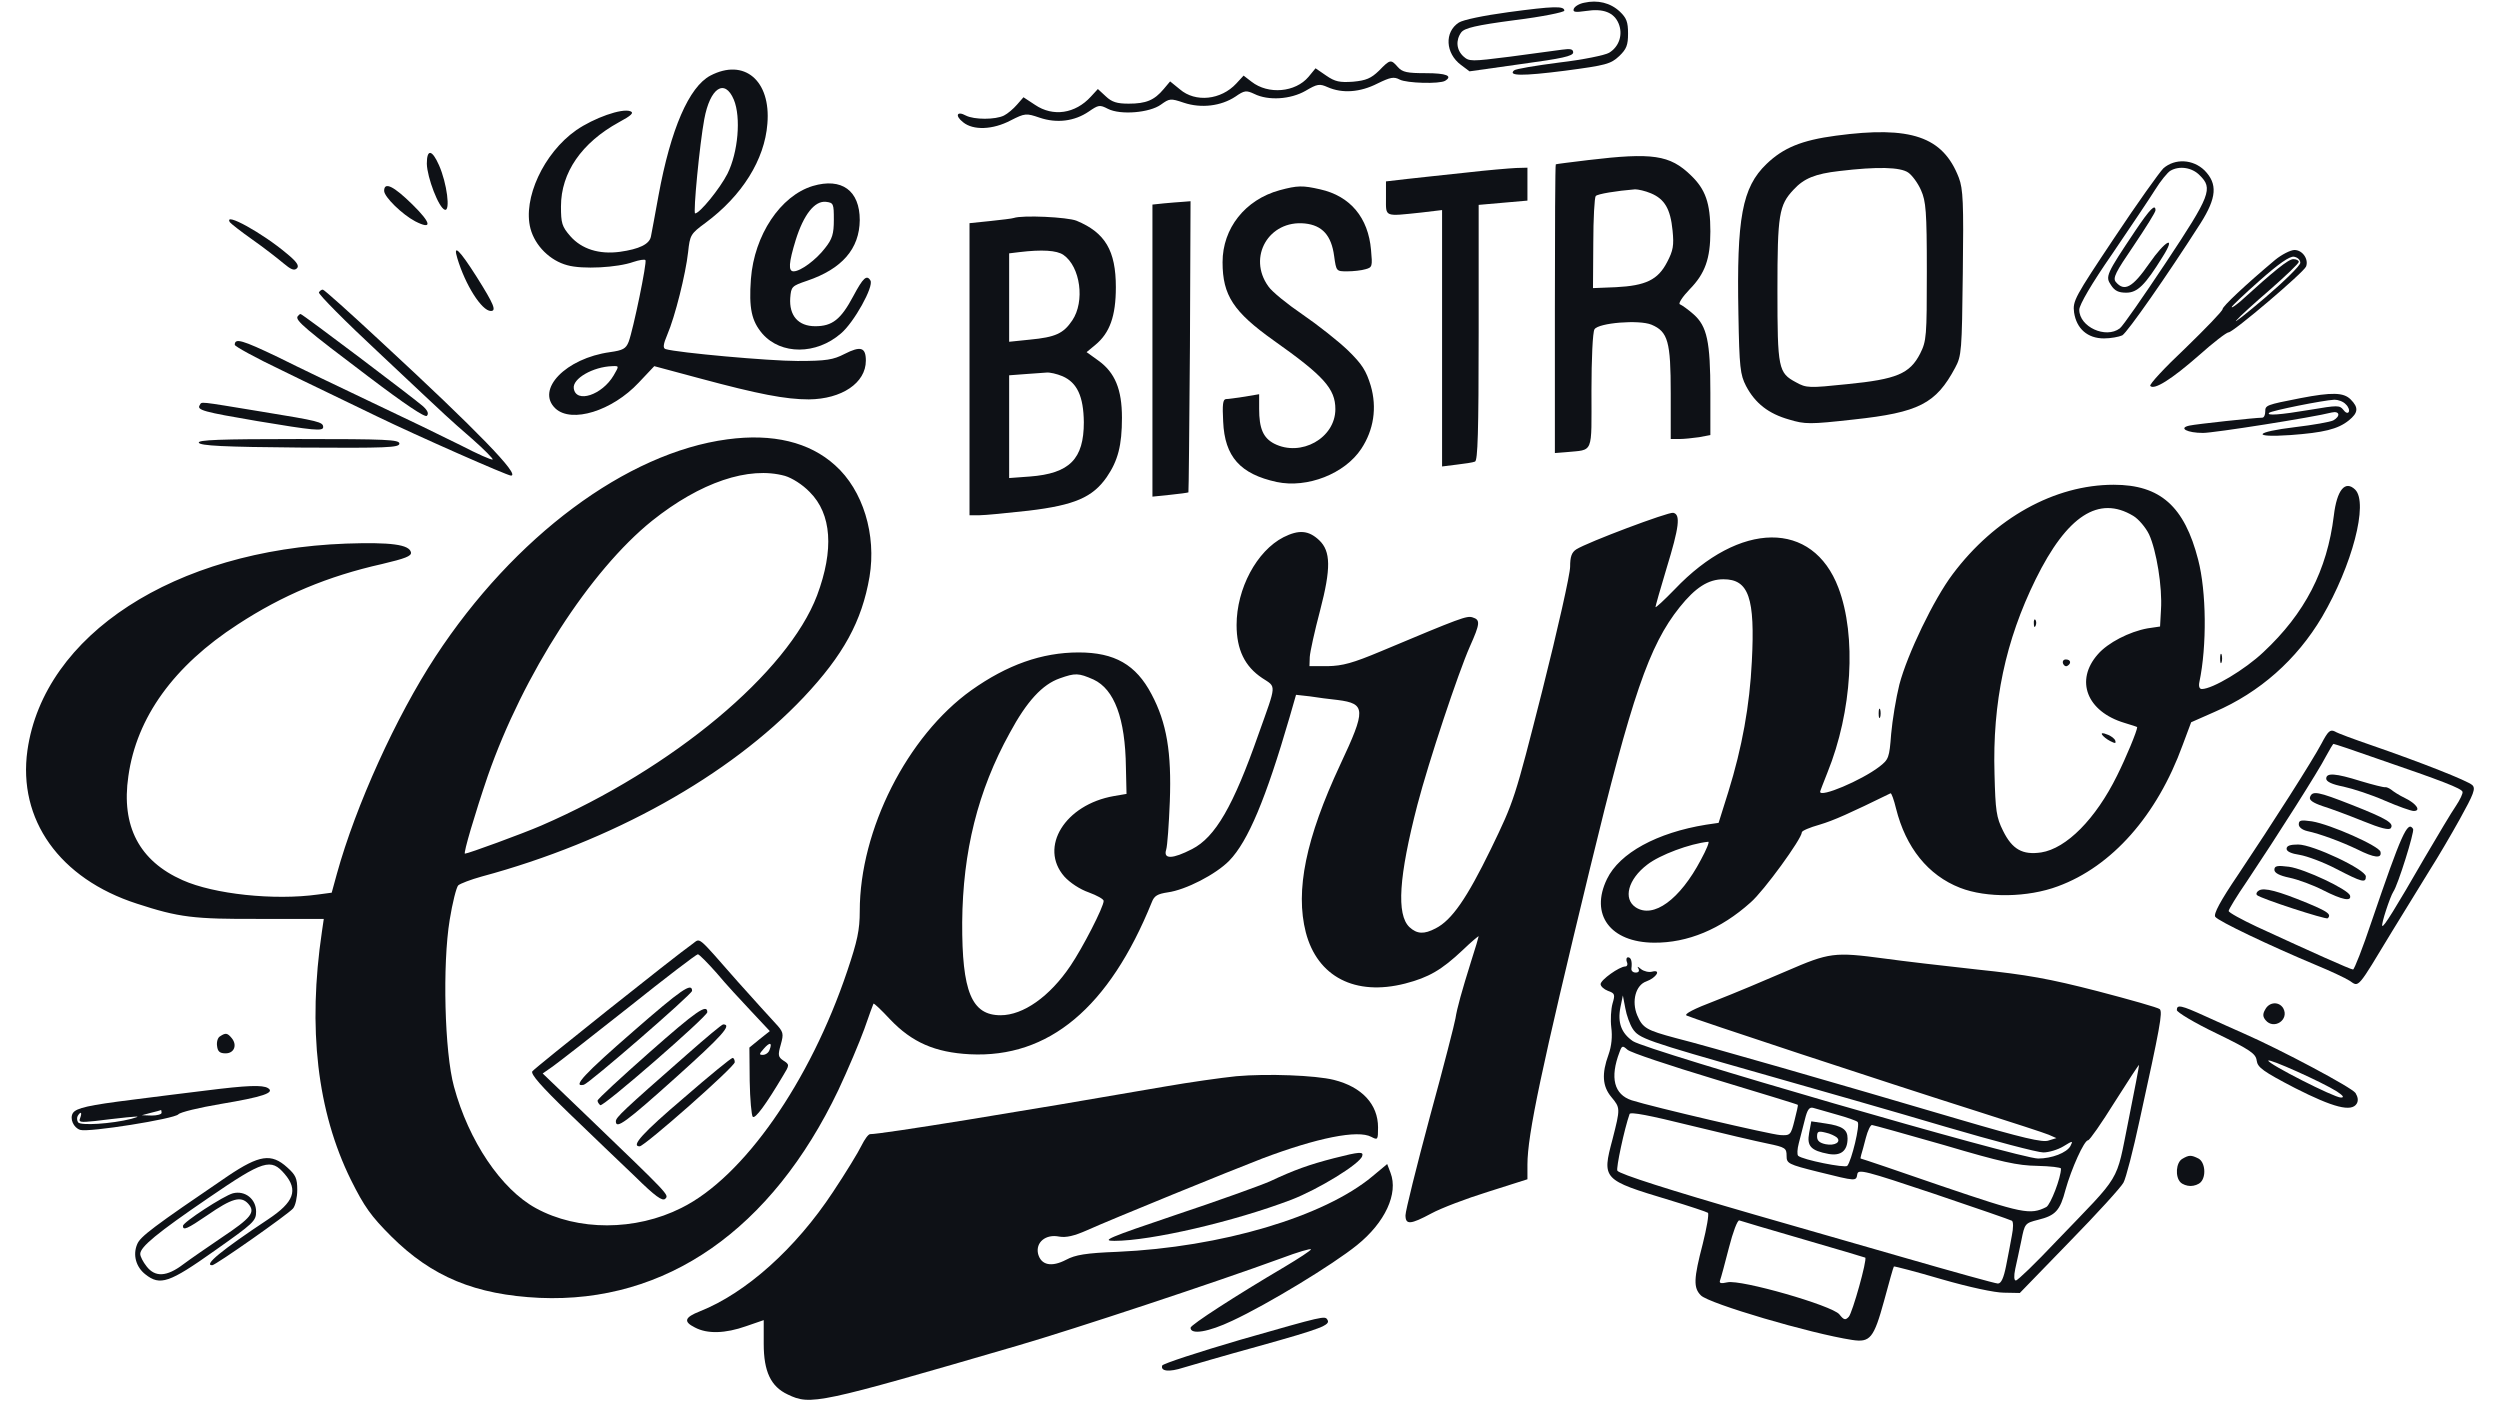 <svg width="1312" height="736" viewBox="0 0 1312 736" fill="none" xmlns="http://www.w3.org/2000/svg">
<path d="M831.36 1.44C828.8 1.92 826.4 3.36 825.92 4.64C825.28 6.4 826.72 6.56 832.32 5.76C841.44 4.32 847.04 6.56 849.44 12.32C851.84 18.08 849.76 24.48 844.48 27.68C842.4 28.96 830.72 31.36 818.4 32.8C806.08 34.4 795.36 36.16 794.56 36.96C791.36 39.84 798.72 40 821.28 37.12C843.04 34.24 845.28 33.6 849.76 29.44C853.6 25.76 854.4 23.68 854.4 17.6C854.4 11.52 853.6 9.44 850.08 6.08C845.12 1.44 838.4 -0.16 831.36 1.44Z" fill="#0E1116"/>
<path d="M791.52 6.4C778.56 8.16 767.84 10.4 765.6 11.84C757.92 16.8 758.56 28 766.72 34.08L771.2 37.44L798.4 33.6C819.68 30.72 825.6 29.44 825.6 27.52C825.6 25.76 824.16 25.44 819.68 26.08C816.32 26.56 804 28.16 792.32 29.76C772 32.32 771.04 32.32 768 29.6C764.32 26.24 763.84 21.12 766.88 16.96C768.64 14.72 774.4 13.28 795.04 10.56C809.28 8.8 820.96 6.4 820.96 5.6C820.96 3.04 815.36 3.2 791.52 6.4Z" fill="#0E1116"/>
<path d="M723.68 37.12C719.52 41.12 716.96 42.24 710.08 42.88C703.04 43.36 700.64 42.88 696 39.68L690.4 35.84L686.72 40.32C679.84 48.48 665.6 49.76 656.8 42.88L652.64 39.68L648.8 43.84C640.8 52.48 627.36 53.92 619.2 46.88L614.08 42.72L610.72 46.72C605.76 52.64 601.44 54.4 592.32 54.4C586.24 54.4 583.52 53.6 580.32 50.56L576.16 46.72L572.48 50.72C564.32 59.68 552.64 61.44 543.2 55.04L537.12 51.04L533.76 54.88C531.84 57.12 528.8 59.68 526.88 60.64C522.4 62.88 511.2 62.88 506.88 60.64C502.24 58.08 500.96 60.64 505.44 64.16C510.72 68.48 520.96 68.16 530.4 63.2C537.92 59.36 538.56 59.36 545.6 61.76C554.56 64.8 563.84 63.68 571.36 58.56C576.48 55.04 577.12 54.88 581.44 57.12C588 60.48 603.36 59.2 609.28 54.88C613.76 51.68 614.24 51.52 621.28 53.92C630.4 56.96 640.8 55.68 648.32 50.72C653.12 47.36 654.08 47.36 658.24 49.28C665.6 52.96 677.28 52.16 685.12 47.68C691.36 44 692.48 43.84 696.8 45.76C704.48 49.12 713.76 48.48 722.88 43.84C729.76 40.48 731.52 40.16 734.56 41.76C738.24 43.68 755.52 44.16 758.4 42.4C762.56 39.84 759.04 38.4 748.32 38.4C738.56 38.4 736 37.92 733.6 35.2C729.92 31.04 729.6 31.04 723.68 37.12Z" fill="#0E1116"/>
<path d="M372.8 39.68C361.6 45.6 352 67.68 345.6 102.56C343.84 112.64 341.92 122.24 341.6 124.16C340.8 128.16 335.52 130.72 325.28 132.16C314.4 133.6 305.28 130.72 299.36 124C294.88 118.88 294.4 117.12 294.4 108.32C294.4 90.56 305.28 74.88 324.8 64.16C331.36 60.64 332.8 59.2 330.88 58.4C326.4 56.64 311.68 61.92 302.4 68.32C285.28 80.32 274.24 104.32 278.4 120C280.8 128.96 288.64 136.8 297.76 139.2C305.6 141.44 324 140.48 332.48 137.44C335.36 136.48 338.24 136 338.72 136.48C339.68 137.44 332.32 172.96 329.92 179.36C328.48 183.04 326.88 183.84 320.16 184.8C296.96 188 280.96 204.48 291.52 214.4C300 222.24 321.28 215.68 335.2 200.8L343.36 192.16L367.2 198.56C398.08 206.88 412.32 209.6 424.48 209.6C441.76 209.44 454.4 200.96 454.4 189.28C454.4 182.24 451.68 181.44 443.2 185.76C437.28 188.8 433.76 189.44 418.56 189.44C403.68 189.44 355.68 185.12 349.28 183.2C347.84 182.72 348 180.8 350.24 175.52C354.24 166.24 359.84 143.84 361.12 132.32C362.08 123.36 362.4 122.72 370.24 116.96C389.44 102.72 401.28 83.84 402.72 64.96C404.64 42.24 390.56 30.4 372.8 39.68ZM385.12 52.32C388.96 61.6 387.36 80 381.76 91.2C377.76 99.04 367.2 112 364.8 112C363.68 112 367.2 75.36 369.6 62.56C372.64 46.08 380.32 40.96 385.12 52.32ZM322.08 196.96C316 207.36 302.24 211.84 301.12 203.84C300.32 198.72 311.2 192.48 321.28 192.16C324.96 192 324.96 192 322.08 196.96Z" fill="#0E1116"/>
<path d="M963.52 71.2C945.44 73.6 935.84 77.6 927.04 86.08C914.24 98.4 911.36 114.4 912.32 164.8C912.8 192.96 913.28 196.64 916.32 202.56C921.12 211.68 928.16 217.12 938.88 220.16C947.36 222.72 949.76 222.72 972.8 220.16C1007.04 216.48 1016 211.84 1026.08 192.96C1029.44 186.72 1029.6 184.16 1030.08 143.36C1030.56 106.24 1030.24 99.2 1028 93.28C1019.68 71.68 1002.88 65.92 963.52 71.2ZM1001.44 90.56C1003.52 92 1006.56 96.16 1008.16 99.84C1010.72 105.6 1011.2 110.72 1011.2 142.4C1011.2 176.64 1011.04 178.88 1007.68 185.6C1002.24 196.16 995.36 199.04 969.44 201.6C949.44 203.68 948 203.68 942.56 200.64C933.28 195.68 932.8 193.6 932.8 152.32C932.8 112.48 933.6 107.68 941.28 99.52C946.72 93.6 952.64 91.2 965.28 89.76C985.28 87.36 997.28 87.68 1001.44 90.56Z" fill="#0E1116"/>
<path d="M224 85.92C224.16 93.12 230.24 109.12 233.44 110.08C236.48 111.04 234.56 96.16 230.4 86.72C226.72 78.4 224 78.08 224 85.92Z" fill="#0E1116"/>
<path d="M833.6 84C824.32 85.12 816.64 86.08 816.48 86.24C816.16 86.4 816 120.48 816 162.08V237.76L822.08 237.28C836.48 235.84 835.2 238.88 835.2 205.12C835.2 188.64 835.84 174.08 836.8 172.8C838.88 169.44 860.16 167.68 866.72 170.4C875.36 174.08 876.8 179.2 876.8 206.4V230.4H881.28C883.68 230.4 888.32 229.92 891.68 229.44L897.6 228.32V206.08C897.6 179.2 895.84 171.2 888.8 164.96C885.92 162.4 882.72 160.16 881.6 159.68C880.64 159.36 882.88 155.84 886.72 151.84C894.88 143.52 897.6 135.68 897.6 121.44C897.6 106.56 895.04 99.36 887.36 92C876.32 81.28 867.2 80 833.6 84ZM866.4 101.44C873.6 104.48 876.64 109.6 877.76 120.96C878.56 128.8 878.08 131.52 874.88 137.6C870.08 146.88 863.68 149.92 848 150.72L836 151.2L836.16 127.68C836.16 114.72 836.8 103.52 837.44 102.88C838.4 101.76 848.32 100.16 858.08 99.36C859.68 99.36 863.36 100.16 866.4 101.44Z" fill="#0E1116"/>
<path d="M1135.36 88.32C1133.28 90.4 1121.6 106.72 1109.6 124.8C1088.8 156 1087.68 157.92 1088.48 164C1089.76 172.48 1095.52 177.6 1104.16 177.6C1107.68 177.6 1112 176.8 1113.76 176C1116.48 174.4 1137.28 144.64 1154.88 117.12C1163.36 103.68 1163.84 96.48 1156.96 89.44C1150.88 83.52 1141.44 83.04 1135.36 88.32ZM1154.4 92C1161.44 98.88 1160.16 102.4 1136.8 137.6C1124.8 155.68 1113.92 171.36 1112.48 172.32C1105.12 177.92 1091.2 171.52 1091.2 162.56C1091.2 160 1097.6 148.96 1108.48 133.28C1117.92 119.36 1128.16 104.16 1131.04 99.52C1133.92 94.88 1137.6 90.4 1139.04 89.6C1143.68 86.88 1150.4 87.84 1154.4 92Z" fill="#0E1116"/>
<path d="M1120.48 121.28C1105.28 144 1104.8 145.12 1107.84 149.6C1109.76 152.64 1111.84 153.6 1115.84 153.6C1121.76 153.6 1125.76 149.6 1134.88 134.88C1142.4 123.04 1136.48 125.92 1127.84 138.4C1119.2 150.88 1114.88 153.28 1110.4 148C1108.64 145.92 1110.24 142.88 1119.84 128.8C1126.08 119.52 1131.2 111.36 1131.2 110.4C1131.2 106.72 1128.32 109.6 1120.48 121.28Z" fill="#0E1116"/>
<path d="M769.6 90.56C758.56 91.68 744.64 93.28 738.4 93.92L727.36 95.2V104C727.36 114.08 726.24 113.6 746.08 111.52L756.8 110.24V177.6V244.8L764.48 243.84C768.64 243.36 772.96 242.72 774.08 242.24C775.52 241.76 776 226.88 776 174.56V107.52L788.8 106.4L801.6 105.28V96.64V88L795.68 88.16C792.32 88.32 780.64 89.28 769.6 90.56Z" fill="#0E1116"/>
<path d="M426.56 97.6C409.6 102.72 395.84 123.36 394.08 146.4C392.96 161.76 394.4 168.48 400.16 175.2C409.92 186.24 428.32 186.24 441.28 175.04C448.16 169.28 458.72 150.24 456.8 147.2C454.88 144 452.96 145.76 447.84 155.36C441.28 167.68 436.8 171.2 427.84 171.2C418.88 171.2 414.08 165.6 414.72 156.32C415.2 150.4 415.52 150.08 423.52 147.36C441.92 141.12 451.04 130.56 451.2 115.52C451.2 100 441.76 93.12 426.56 97.6ZM437.6 115.36C437.6 122.72 436.8 125.44 432.96 130.24C428.32 136.32 420.16 142.4 416.48 142.4C413.6 142.4 413.92 137.92 417.6 125.92C421.76 112.64 427.52 105.28 433.44 105.92C437.44 106.4 437.6 106.88 437.6 115.36Z" fill="#0E1116"/>
<path d="M201.6 100.16C201.6 103.36 211.2 112.64 217.92 116.16C227.04 120.8 226.4 117.12 216.48 107.36C206.56 97.6 201.6 95.2 201.6 100.16Z" fill="#0E1116"/>
<path d="M671.52 99.84C653.44 104.8 641.6 119.84 641.6 137.6C641.6 155.04 647.36 163.68 668.48 178.72C694.72 197.28 700.8 204 700.8 214.72C700.8 229.92 682.72 240 668.64 232.8C662.88 229.76 660.8 224.8 660.8 214.56V206.88L653.28 208.16C648.96 208.8 644.64 209.44 643.36 209.44C641.76 209.6 641.44 212.32 641.92 221.28C642.72 239.68 650.88 248.8 670.08 252.96C686.08 256.32 705.76 248.64 714.4 235.52C720.96 225.6 722.72 213.92 719.36 202.4C716.96 194.56 714.88 191.2 707.52 184C702.56 179.2 691.84 170.72 683.68 165.12C675.68 159.68 667.36 152.96 665.6 150.24C654.56 134.88 665.92 115.36 684.8 117.28C693.92 118.24 698.72 123.52 700.16 134.4C701.28 142.4 701.28 142.4 707.04 142.4C710.24 142.4 714.56 141.92 716.64 141.28C720.16 140.32 720.32 139.84 719.52 131.2C718.08 114.24 708.64 102.88 692.8 99.36C683.68 97.28 680.96 97.28 671.52 99.84Z" fill="#0E1116"/>
<path d="M610.88 106.72L604.8 107.36V184V260.64L614.08 259.68C619.04 259.2 623.36 258.56 623.68 258.4C623.84 258.24 624.16 223.84 624.48 181.92L624.8 105.6L620.8 105.92C618.56 106.08 614.08 106.4 610.88 106.72Z" fill="#0E1116"/>
<path d="M532 114.4C531.2 114.72 525.6 115.36 519.68 116L508.8 117.12V193.76V270.4H514.08C516.8 270.4 528.48 269.28 539.84 268C564 265.12 573.44 260.96 580.8 250.4C586.72 241.76 588.8 233.76 588.8 219.2C588.8 204.32 585.12 195.52 576.48 189.28L570.24 184.8L574.88 180.96C582.4 174.72 585.6 165.92 585.6 150.72C585.6 131.52 580 122.08 564.96 115.84C560.16 113.92 536.64 112.8 532 114.4ZM558.08 133.76C567.04 140 569.44 158.24 562.72 168.16C558.08 175.04 553.92 176.96 540.48 178.24L529.6 179.36V156.16V132.96L534.88 132.32C546.88 130.88 554.56 131.36 558.08 133.76ZM557.6 197.44C565.28 200.8 568.64 208 568.8 221.6C568.8 240.96 561.28 248.48 540.48 250.08L529.6 250.88V223.84V196.96L538.08 196.32C542.56 196 547.68 195.68 549.28 195.52C550.88 195.36 554.56 196.16 557.6 197.44Z" fill="#0E1116"/>
<path d="M120.64 116.64C121.28 117.44 126.56 121.6 132.48 125.76C138.4 129.92 145.6 135.52 148.64 138.08C152.64 141.44 154.4 142.24 155.84 140.8C157.12 139.52 155.84 137.44 150.56 133.12C137.92 122.4 117.12 110.88 120.64 116.64Z" fill="#0E1116"/>
<path d="M240 135.52C244.16 149.44 252.8 163.2 257.6 163.2C260.64 163.2 259.2 159.68 250.24 145.44C241.12 131.04 237.6 127.68 240 135.52Z" fill="#0E1116"/>
<path d="M1194.08 136.32C1178.08 149.76 1166.4 160.8 1166.4 162.24C1166.4 163.2 1157.6 172.32 1146.88 182.72C1136 192.96 1127.68 201.92 1128.48 202.56C1130.56 204.8 1139.68 199.04 1153.92 186.56C1161.44 179.84 1168.48 174.4 1169.6 174.4C1172 174.4 1209.12 142.88 1210.24 139.84C1211.68 136 1208.32 131.2 1204.16 131.2C1202.08 131.2 1197.44 133.6 1194.08 136.32ZM1207.2 137.92C1207.2 139.36 1198.88 147.52 1188.8 156.16C1178.72 164.8 1171.84 170.08 1173.6 168.16C1175.36 166.08 1183.52 158.72 1191.68 151.68C1199.68 144.64 1206.4 138.24 1206.4 137.44C1206.4 136.64 1205.12 136 1203.52 136C1200.96 136 1193.44 142.08 1175.68 158.24C1173.12 160.32 1171.2 161.76 1171.2 161.12C1171.2 160.64 1177.76 154.4 1185.92 147.2C1195.84 138.4 1201.6 134.4 1203.84 134.72C1205.76 135.04 1207.2 136.32 1207.2 137.92Z" fill="#0E1116"/>
<path d="M167.36 153.44C166.88 154.24 181.28 168.8 199.52 185.76C239.36 223.2 233.6 217.92 247.68 230.24C254.08 235.84 258.88 240.8 258.56 241.12C258.08 241.6 250.56 238.24 241.6 233.6C232.64 229.12 211.84 219.04 195.52 211.36C179.04 203.52 156.64 192.8 145.76 187.36C127.04 178.4 123.2 177.28 123.2 180.96C123.2 181.76 134.24 187.84 147.68 194.24C160.96 200.8 183.52 211.52 197.6 218.4C219.04 228.8 266.24 249.6 268.16 249.6C273.28 249.6 250.72 226.24 200 179.36C183.84 164.32 170.08 152 169.44 152C168.64 152 167.84 152.64 167.36 153.44Z" fill="#0E1116"/>
<path d="M156.16 166.08C154.88 168.16 160.64 172.96 193.28 197.6C212.48 212.16 223.04 219.2 224 218.24C225.12 217.12 224.48 215.52 222.08 213.28C216.96 208.8 158.72 164.8 157.76 164.8C157.28 164.8 156.64 165.44 156.16 166.08Z" fill="#0E1116"/>
<path d="M1207.2 208.96C1189.28 212.48 1188.8 212.64 1188.8 216C1188.8 217.76 1188.16 219.2 1187.2 219.2C1183.68 219.2 1152.48 222.56 1148.96 223.36C1143.04 224.64 1147.84 227.2 1156.16 227.2C1161.92 227.2 1213.76 219.04 1223.68 216.48C1227.84 215.52 1228.48 218.4 1224.48 220.64C1222.88 221.44 1213.92 223.04 1204.48 224.16C1183.04 226.72 1181.28 229.76 1202.08 228.32C1219.36 227.04 1226.88 225.28 1232.64 220.64C1237.6 216.64 1237.92 213.92 1233.6 209.6C1229.92 205.92 1223.84 205.76 1207.2 208.96ZM1231.04 212.16C1232.48 213.44 1233.12 215.36 1232.64 216.16C1232.16 217.12 1230.88 216.64 1229.76 215.04C1227.84 212.64 1226.72 212.64 1212.48 215.04C1196.32 217.76 1189.12 218.24 1190.88 216.64C1192 215.52 1219.04 210.08 1225.12 209.76C1227.04 209.76 1229.76 210.72 1231.04 212.16Z" fill="#0E1116"/>
<path d="M104.8 212.64C103.2 215.2 106.72 216.16 134.88 220.96C164.64 225.92 169.6 226.4 169.6 224.16C169.6 221.44 167.36 220.96 137.12 216C103.04 210.4 106.08 210.72 104.8 212.64Z" fill="#0E1116"/>
<path d="M381.76 230.56C328.8 237.6 269.76 281.6 228.48 344.64C207.84 376.16 186.72 422.72 176.8 458.56L174.08 468.48L166.88 469.44C143.84 472.64 112.32 469.28 95.84 461.92C73.12 451.84 63.52 433.6 67.36 407.36C71.68 376.48 91.2 349.44 124.8 327.68C148.32 312.32 172 302.4 200.48 296C212.64 293.12 216 291.84 215.68 289.92C214.88 285.76 205.12 284.48 181.6 285.28C91.52 288.64 23.04 333.12 14.4 393.76C9.28 430.08 31.2 461.12 71.84 474.24C93.92 481.44 101.44 482.4 136.64 482.24H169.92L168.96 488.8C161.44 539.52 166.4 583.2 184.16 619.2C191.2 633.28 194.56 638.08 205.44 648.96C226.72 670.08 249.44 679.52 283.2 681.12C349.44 684 404.96 645.44 440 572C444.96 561.44 451.04 547.04 453.6 540C456 532.96 458.24 527.04 458.4 526.72C458.72 526.4 462.56 530.08 467.04 534.88C478.56 547.04 490.72 552.32 508.96 553.28C550.4 555.36 582.08 528.8 604.48 473.44C605.76 470.08 607.52 469.12 612.8 468.32C622.24 467.04 638.08 458.88 645.12 451.68C655.04 441.44 664.32 419.2 676.8 376.32L680.16 364.64L687.36 365.44C691.2 366.08 697.76 366.88 702.08 367.36C716.8 369.28 716.96 372.32 703.36 401.28C685.28 440 679.68 467.36 685.28 489.28C691.36 512.64 711.2 522.88 737.44 516.16C749.76 512.96 756.48 509.12 767.68 498.56C772.16 494.24 776 491.04 776 491.36C776 491.68 774.24 497.76 772 504.64C767.2 520 764.64 529.12 763.84 534.4C763.52 536.64 757.6 559.84 750.4 586.08C743.36 612.32 737.6 635.52 737.6 637.76C737.6 642.88 740.16 642.72 751.2 636.8C756.16 634.08 769.6 628.96 780.96 625.44L801.6 618.88V611.2C801.6 595.52 808.96 560.8 834.4 455.84C856.32 365.44 865.44 338.72 881.44 318.72C889.76 308.32 896.48 304 904.48 304C917.76 304 921.12 313.76 919.36 347.2C918.24 370.24 914.24 392.32 907.04 415.52L901.92 431.84L895.36 432.8C869.6 436.96 849.92 447.68 843.36 461.28C834.24 480 845.12 494.56 868 494.72C885.6 494.88 903.04 487.68 918.72 473.6C925.6 467.68 945.6 440.16 945.6 436.8C945.6 436 949.76 434.24 954.88 432.8C962.4 430.56 970.56 426.88 992.16 416.32C992.64 416.16 993.92 419.68 995.04 424.32C1000.16 444.8 1011.84 459.36 1028.64 465.92C1042.56 471.36 1064.16 471.04 1080 465.12C1108.32 454.72 1132 428 1145.44 391.04L1149.92 379.04L1162.24 373.6C1185.92 363.36 1205.28 346.24 1218.56 323.84C1234.4 296.8 1243.04 264 1236 256.96C1230.72 251.84 1226.4 257.12 1224.8 270.56C1221.28 299.36 1209.6 321.92 1187.84 342.24C1178.24 351.36 1161.12 361.6 1155.52 361.6C1154.24 361.6 1153.76 360.16 1154.24 357.92C1158.24 338.88 1157.92 310.4 1153.6 293.76C1146.4 265.76 1133.76 254.4 1109.28 254.4C1078.24 254.4 1046.88 271.84 1024.8 301.28C1014.88 314.4 1000.96 343.36 996.8 359.2C995.04 366.24 993.12 377.92 992.48 385.12C991.52 397.76 991.2 398.56 986.24 402.4C976.8 409.6 955.2 418.72 955.2 415.52C955.2 415.2 956.96 410.72 959.04 405.44C972 373.44 974.4 333.76 964.8 308.48C951.36 272.96 913.12 273.28 878.88 309.28C873.28 315.04 868.8 319.2 868.8 318.56C868.8 318.08 871.36 308.96 874.56 298.4C881.28 276.48 882.08 269.92 878.08 269.12C875.52 268.64 833.28 284.48 827.2 288.32C824.8 289.92 824 292.16 824 297.44C824 301.28 817.44 330.56 809.44 362.24C794.88 419.52 794.72 420.16 782.4 445.6C769.76 471.52 761.92 482.88 753.44 487.2C747.36 490.4 743.68 490.24 739.68 486.56C732.8 480 734.08 460.16 743.84 422.4C749.76 399.68 765.28 353.12 771.36 339.36C776.8 327.2 776.96 325.28 772.8 324C769.76 323.04 766.72 324.16 724.8 341.76C709.92 348 704.64 349.44 696.8 349.6H687.2L687.36 344.8C687.52 342.08 689.92 331.2 692.8 320.32C698.56 298.24 698.4 289.28 692.32 283.52C686.72 278.24 681.6 277.92 673.6 281.92C659.52 289.12 648.96 308.96 648.96 328C648.96 340.96 653.28 349.76 662.4 355.84C669.92 360.8 670.08 358.4 660.48 385.28C647.2 423.2 637.76 439.36 625.6 445.6C615.36 450.88 610.4 451.04 612 445.92C612.64 444 613.44 432.64 613.92 420.64C614.88 394.88 612.32 379.36 604.32 364.32C596.16 348.8 584.96 342.4 566.08 342.4C546.72 342.4 528.48 348.96 509.76 362.24C476.16 386.24 451.2 435.52 451.2 478.08C451.2 488.16 449.92 493.92 444.64 509.6C425.12 567.68 390.24 617.76 357.6 633.92C333.44 646.08 303.2 646.08 281.28 634.08C263.04 624.16 245.92 598.72 238.24 570.24C233.28 552.16 232.16 506.08 236 482.72C237.44 473.76 239.52 465.6 240.48 464.64C241.6 463.68 247.04 461.6 252.8 460C321.12 441.6 382.72 407.2 421.76 365.92C442.56 343.84 452.32 326.08 456.32 302.72C460 280.64 452.96 257.28 438.24 244.16C424.8 232 405.6 227.36 381.76 230.56ZM412 249.76C415.68 250.88 421.12 254.24 424.96 258.24C436.48 269.76 437.76 288.48 428.8 312.48C413.44 352.96 353.12 403.36 284 433.28C274.4 437.44 245.6 448 244 448C243.04 448 249.28 426.88 256 407.2C274.56 353.92 309.76 299.36 342.24 273.28C367.52 253.12 392.96 244.48 412 249.76ZM1119.52 270.72C1122.24 272.32 1126.08 276.8 1127.84 280.48C1131.68 288.8 1134.88 308.16 1134.08 320L1133.6 328.8L1127.04 329.76C1117.44 331.52 1106.24 337.28 1100.96 343.36C1088.8 357.12 1095.2 373.44 1114.88 379.36C1118.56 380.48 1121.6 381.44 1121.6 381.6C1121.6 383.52 1115.68 397.76 1111.04 407.04C1099.84 429.76 1084.48 445.28 1071.2 447.36C1061.44 448.8 1056 445.76 1051.2 436C1047.68 428.96 1047.2 425.44 1046.72 406.24C1045.6 368.64 1052.48 336.16 1068.32 304C1084.8 270.56 1101.44 259.84 1119.52 270.72ZM573.92 356.64C584.8 361.76 590.56 376.96 590.88 402.72L591.2 416.64L584.64 417.76C558.88 422.24 545.12 444.64 558.56 460C561.44 463.2 566.72 466.72 571.36 468.32C575.68 469.92 579.2 471.84 579.2 472.8C579.2 476 568.16 497.44 561.76 506.88C550.88 523.04 536.96 532.8 525.12 532.8C509.92 532.8 504.8 520.48 504.96 484C505.28 446.88 513.12 415.04 529.92 384.64C538.88 368 547.04 359.2 556.16 356C564.32 353.12 565.92 353.12 573.92 356.64ZM892.64 451.2C881.6 472.16 867.68 482.24 858.4 476.16C851.68 471.68 854.4 461.44 864.48 453.76C871.04 448.64 886.88 442.72 896.48 441.76C897.28 441.6 895.52 445.92 892.64 451.2Z" fill="#0E1116"/>
<path d="M1067.36 327.36C1067.36 329.12 1067.84 329.6 1068.32 328.32C1068.8 327.2 1068.64 325.76 1068.16 325.28C1067.68 324.64 1067.2 325.6 1067.36 327.36Z" fill="#0E1116"/>
<path d="M1082.72 348.32C1083.2 349.44 1084.16 349.92 1084.96 349.44C1087.2 348.16 1086.72 346.08 1084.16 346.08C1082.88 346.08 1082.24 347.04 1082.72 348.32Z" fill="#0E1116"/>
<path d="M1103.2 385.6C1103.68 386.4 1105.6 388 1107.52 388.96C1110.08 390.24 1110.56 390.24 1110.08 388.64C1109.76 387.68 1107.84 386.08 1105.76 385.44C1103.52 384.48 1102.56 384.64 1103.2 385.6Z" fill="#0E1116"/>
<path d="M104.32 232.32C104.96 233.92 117.28 234.56 157.28 234.88C203.2 235.2 209.6 234.88 209.6 232.8C209.6 230.72 202.88 230.4 156.64 230.4C115.04 230.4 103.84 230.88 104.32 232.32Z" fill="#0E1116"/>
<path d="M1165.12 345.6C1165.12 347.84 1165.44 348.64 1165.92 347.52C1166.24 346.56 1166.24 344.64 1165.92 343.52C1165.44 342.56 1165.12 343.36 1165.12 345.6Z" fill="#0E1116"/>
<path d="M985.92 374.4C985.92 376.64 986.24 377.44 986.72 376.32C987.04 375.36 987.04 373.44 986.72 372.32C986.24 371.36 985.92 372.16 985.92 374.4Z" fill="#0E1116"/>
<path d="M1218.4 390.08C1213.6 399.2 1192.64 432 1174.56 459.04C1165.12 472.96 1161.6 479.68 1162.56 481.12C1164 483.36 1191.2 496.32 1215.68 506.56C1223.04 509.6 1230.88 513.28 1233.12 514.72C1238.08 518.08 1236.8 519.52 1255.36 488.8C1262.88 476.48 1272 461.76 1275.52 456C1279.2 450.24 1286.08 438.56 1290.88 429.92C1298.24 416.64 1299.36 413.76 1297.44 412C1295.04 409.76 1270.72 400.16 1244.8 391.2C1235.52 388 1226.72 384.8 1225.28 383.84C1222.88 382.72 1221.76 383.68 1218.4 390.08ZM1248.32 398.4C1281.44 409.76 1291.84 413.76 1292.32 415.52C1292.64 416.32 1291.04 419.68 1288.8 423.04C1286.56 426.24 1279.36 438.4 1272.48 450.08C1256.8 477.28 1250.88 486.72 1250.24 485.92C1249.44 485.28 1254.4 470.4 1256 468C1258.4 464.64 1267.2 436.48 1266.4 435.04C1263.52 430.4 1260.32 437.6 1244.64 483.52C1240 497.44 1235.52 508.8 1234.88 508.8C1233.6 508.8 1213.28 499.68 1184.48 486.4C1176.32 482.56 1169.6 478.88 1169.6 478.08C1169.6 477.28 1173.76 470.4 1179.04 462.72C1194.88 439.04 1217.12 404 1220.64 396.96C1222.56 393.44 1224.32 390.4 1224.64 390.4C1225.12 390.4 1235.68 393.92 1248.32 398.4Z" fill="#0E1116"/>
<path d="M1220.8 408.64C1220.8 410.24 1224 411.68 1229.76 412.8C1234.88 413.92 1244.64 417.12 1251.52 420.16C1258.56 423.2 1265.28 425.6 1266.72 425.6C1270.72 425.6 1268.16 421.76 1262.24 418.88C1259.2 417.44 1256 415.36 1254.88 414.4C1253.76 413.6 1252.32 412.96 1251.68 413.12C1251.04 413.28 1245.28 411.84 1238.88 409.92C1225.6 405.76 1220.8 405.44 1220.8 408.64Z" fill="#0E1116"/>
<path d="M1212.32 418.24C1211.68 419.84 1213.76 421.28 1218.88 423.04C1223.04 424.32 1232.48 427.84 1240 430.88C1249.44 434.72 1253.92 435.84 1254.72 434.56C1256.48 432 1252.48 429.6 1234.24 422.4C1216.32 415.36 1213.6 414.88 1212.32 418.24Z" fill="#0E1116"/>
<path d="M1206.4 432.64C1206.4 434.08 1208.16 435.52 1210.88 436.16C1217.6 437.6 1228.8 441.76 1237.12 445.76C1246.08 450.24 1250.08 450.72 1249.28 447.04C1248.64 444 1223.04 432.64 1213.28 431.04C1207.52 430.24 1206.4 430.4 1206.4 432.64Z" fill="#0E1116"/>
<path d="M1200 445.44C1200 446.88 1202.56 448 1206.88 448.64C1210.72 449.28 1219.36 452.48 1226.08 456C1239.68 463.04 1241.6 463.52 1241.6 460C1241.6 456.32 1213.76 443.2 1206.08 443.2C1201.92 443.2 1200 443.84 1200 445.44Z" fill="#0E1116"/>
<path d="M1193.6 456.48C1193.6 458.08 1196.16 459.52 1201.6 460.64C1206.08 461.6 1213.92 464.48 1219.2 467.2C1229.28 472.32 1234.24 473.28 1233.28 469.92C1232.16 466.72 1209.44 456 1201.28 454.88C1195.04 454.08 1193.6 454.4 1193.6 456.48Z" fill="#0E1116"/>
<path d="M1185.44 467.36C1184.32 468 1183.84 469.12 1184.48 469.76C1186.24 471.52 1220.64 482.72 1221.6 481.92C1223.68 479.84 1221.6 478.4 1210.88 473.92C1195.68 467.68 1188.16 465.6 1185.44 467.36Z" fill="#0E1116"/>
<path d="M363.2 495.52C354.72 501.44 280.8 560.32 279.36 562.24C278.4 563.68 284 570.08 298.56 584.16C309.92 595.04 325.44 610.08 333.28 617.44C343.84 627.84 347.68 630.56 349.12 629.12C351.2 627.04 351.36 627.36 308.48 586.08L284.8 563.36L290.08 559.68C292.8 557.76 310.88 543.68 330.08 528.48C349.12 513.28 365.44 500.8 366.24 500.8C366.88 500.8 371.36 505.28 376.16 510.72C380.8 516.32 389.12 525.28 394.4 530.88L404 541.12L398.56 545.44L393.28 549.76L393.44 567.36C393.6 576.96 394.4 585.44 395.04 586.08C396.32 587.36 401.92 579.68 410.88 564.64C414.4 558.88 414.4 558.72 411.2 556.64C408.32 554.72 408.16 553.76 409.76 548.16C411.36 542.4 411.2 541.6 406.88 536.96C404.32 534.24 395.52 524.48 387.2 515.2C364.96 489.92 367.84 492.32 363.2 495.52ZM403.84 551.04C403.36 552.48 401.76 553.6 400.32 553.6C398.24 553.6 398.4 553.12 400.8 550.4C404 546.72 405.44 547.04 403.84 551.04Z" fill="#0E1116"/>
<path d="M937.6 509.6C926.56 514.4 909.76 521.44 900.32 525.12C888.96 529.44 883.68 532.16 885.12 532.96C887.84 534.4 990.08 568.16 1037.6 583.2C1056.16 589.12 1072.96 594.56 1075.2 595.52L1079.2 597.28L1075.04 598.56C1072 599.68 1061.6 597.28 1027.84 587.36C963.84 568.48 895.52 548.8 879.52 544.8C864 540.64 862.08 539.52 859.2 532.8C856.16 525.44 858.4 516.96 864 515.04C869.28 513.12 872 508.64 867.04 509.92C865.44 510.4 862.72 509.76 861.28 508.64C859.36 507.04 859.04 507.04 859.84 508.32C860.48 509.6 860 510.4 858.4 510.4C856.96 510.4 856 509.44 856.16 508.32C856.64 504.64 856 502.4 854.4 502.4C853.6 502.4 853.28 503.52 853.76 504.8C854.4 506.08 853.92 507.2 852.96 507.2C849.92 507.2 840 514.24 840 516.48C840 517.6 841.76 519.2 843.84 520C847.52 521.28 847.68 521.92 846.24 526.72C845.44 529.6 845.12 535.2 845.6 539.2C846.24 543.84 845.76 548.96 844.16 553.44C840.48 563.52 840.96 570.08 845.6 575.68C850.4 581.44 850.4 581.6 846.24 597.92C840.64 618.88 840.96 619.2 876 629.76C886.56 632.96 895.68 636 896.32 636.48C896.96 637.12 895.68 644.48 893.6 652.8C888.8 671.2 888.64 675.84 892.64 679.84C896.96 684.16 950.08 699.84 972 703.2C981.44 704.64 983.36 702.4 988.8 682.56C991.36 673.12 993.6 664.96 993.92 664.64C994.24 664.48 1005.44 667.36 1019.04 671.36C1033.44 675.52 1046.88 678.4 1051.68 678.4L1060 678.56L1086.08 651.68C1100.48 636.96 1113.28 622.88 1114.4 620.64C1115.68 618.4 1119.52 603.52 1122.88 587.84C1133.6 539.04 1135.04 531.2 1133.44 529.6C1132.64 528.8 1117.92 524.64 1100.8 520.16C1075.36 513.6 1063.68 511.52 1037.6 508.8C1020 506.88 998.08 504.32 988.96 503.04C962.56 499.52 960.16 499.84 937.6 509.6ZM856.8 539.84C860.16 544.96 863.2 546.08 924 563.36C952.16 571.36 995.84 583.84 1021.12 591.36C1046.24 598.72 1069.28 604.8 1072.32 604.8C1075.2 604.8 1080 603.36 1082.88 601.6C1087.84 598.56 1088 598.56 1086.56 601.44C1084.64 604.96 1076.8 608 1069.6 608C1059.84 608 864.32 551.36 856.96 546.4C850.88 542.24 848.8 536.64 850.4 528.64L851.68 522.4L852.96 529.12C853.6 532.8 855.36 537.6 856.8 539.84ZM900 566.4C923.68 573.6 943.36 579.52 943.52 579.84C943.68 580 942.88 583.68 941.76 588C939.84 595.68 939.52 596 934.24 595.68C929.12 595.36 867.36 580.96 856.32 577.44C847.04 574.4 844.8 565.6 849.92 552.16C851.2 548.64 851.52 548.64 854.08 550.88C855.52 552.32 876.16 559.2 900 566.4ZM1116.96 588.32C1110.24 621.6 1113.92 615.2 1079.04 651.52C1068.32 662.88 1058.88 672 1057.92 672C1056.96 672 1056.8 669.76 1057.6 665.92C1058.4 662.72 1059.68 656 1060.8 651.04C1062.56 642.08 1062.72 641.92 1069.6 640.16C1078.72 637.92 1081.12 635.36 1084 624.32C1087.04 613.44 1093.76 598.4 1095.84 598.4C1096.64 598.4 1102.88 589.44 1109.76 578.4C1116.64 567.52 1122.4 558.72 1122.56 558.88C1122.72 559.04 1120.16 572.32 1116.96 588.32ZM964 584.96C969.28 586.4 974.24 588.16 974.88 588.8C976.32 590.08 971.68 609.28 969.44 611.84C968.32 613.12 945.92 608.64 943.68 606.56C943.04 605.92 943.2 603.04 944 600C944.8 596.96 946.24 591.36 947.2 587.52C948.48 582.24 949.6 580.8 951.68 581.44C953.12 581.92 958.72 583.36 964 584.96ZM927.68 600.16C936.96 602.08 937.6 602.56 937.6 606.56C937.6 610.56 938.24 611.04 954.4 615.04C974.4 620 974.08 620 974.72 616.16C975.2 613.44 978.88 614.4 1014.72 626.4C1036.48 633.76 1055.04 640.16 1055.84 640.64C1056.64 641.12 1056.64 644.48 1055.84 648.32C1055.2 652.16 1053.76 659.36 1052.8 664.32C1051.52 670.72 1050.24 673.6 1048.48 673.6C1047.2 673.6 1024.8 667.36 998.72 659.84C972.48 652.32 937.6 642.24 920.8 637.44C876.48 624.64 849.92 616.16 848.8 614.4C848 613.28 852.48 592.32 855.2 584.64C855.52 583.36 866.08 585.44 886.72 590.56C903.68 594.72 922.08 599.04 927.68 600.16ZM1020.32 600.96C1050.56 609.92 1058.88 611.68 1069.12 611.84C1076 612 1081.6 612.64 1081.6 613.28C1081.6 618.08 1076.16 632.16 1073.92 633.44C1065.44 637.76 1061.28 636.8 1018.88 622.4C995.84 614.4 976.8 608 976.48 608C976.32 608 976.48 607.04 976.8 605.92C977.12 604.96 978.24 600.96 979.2 597.12C980.16 593.44 981.6 590.4 982.4 590.4C983.04 590.4 1000.16 595.2 1020.32 600.96ZM946.4 650.4C964 655.52 978.56 659.84 978.88 660C980 660.96 972.16 688.96 970.24 691.04C968.48 692.96 967.68 692.8 965.28 689.76C961.44 685.12 913.6 671.36 906.56 672.96C903.04 673.76 902.08 673.44 902.72 671.84C903.2 670.56 905.28 662.88 907.36 654.72C909.44 646.56 911.84 640.16 912.8 640.48C913.6 640.8 928.8 645.28 946.4 650.4Z" fill="#0E1116"/>
<path d="M949.44 594.56C948.16 601.44 950.24 603.84 959.68 605.6C966.08 606.72 969.6 604 969.6 597.44C969.6 592.8 966.88 590.88 958.08 589.6L950.56 588.48L949.44 594.56ZM964 596.96C966.4 599.36 962.88 601.44 958.08 600.48C955.04 599.84 953.6 598.72 953.6 596.48C953.6 593.76 954.24 593.44 958.08 594.4C960.48 594.88 963.04 596.16 964 596.96Z" fill="#0E1116"/>
<path d="M332.32 541.28C306.72 563.52 300 570.72 306.4 569.28C309.12 568.64 363.2 521.76 363.2 520C363.2 515.36 357.44 519.36 332.32 541.28Z" fill="#0E1116"/>
<path d="M1188.8 529.76C1187.36 532.16 1187.52 533.6 1188.96 535.36C1193.28 540.64 1201.6 535.2 1198.24 529.12C1196 525.44 1190.88 525.76 1188.8 529.76Z" fill="#0E1116"/>
<path d="M340.96 552.16C325.92 565.44 313.6 576.8 313.6 577.6C313.6 578.4 314.24 579.36 315.04 580C316.64 580.96 371.2 533.44 371.2 531.2C371.2 526.56 365.44 530.56 340.96 552.16Z" fill="#0E1116"/>
<path d="M1142.4 530.08C1142.4 531.2 1151.68 536.8 1163.04 542.24C1181.12 551.04 1183.84 552.96 1184.32 556.64C1184.8 560.16 1187.52 562.24 1204.48 571.04C1224.64 581.28 1234.08 583.68 1236.8 579.2C1237.76 577.6 1237.44 575.68 1236.16 573.6C1234.24 570.72 1196.96 550.88 1177.6 542.4C1172.8 540.32 1163.68 536.16 1157.28 533.28C1144.64 527.52 1142.4 527.04 1142.4 530.08ZM1226.4 572.8C1229.76 575.04 1230.4 576 1228.48 576C1224.96 576 1190.4 558.4 1190.4 556.64C1190.4 555.2 1218.88 568 1226.4 572.8Z" fill="#0E1116"/>
<path d="M360.64 553.28C326.72 583.04 323.2 586.4 323.2 588.48C323.2 592.8 328.32 589.12 355.04 565.12C378.72 543.84 384.48 537.6 379.52 537.6C378.88 537.6 370.4 544.64 360.64 553.28Z" fill="#0E1116"/>
<path d="M115.52 543.84C114.24 544.48 113.6 546.88 113.92 548.96C114.24 551.84 115.36 552.8 118.4 552.8C122.88 552.8 124.64 548.48 121.6 544.8C119.36 542.08 118.4 541.92 115.52 543.84Z" fill="#0E1116"/>
<path d="M358.88 576.16C337.44 594.4 330.88 601.6 335.68 601.6C338.24 601.6 385.6 559.84 385.6 557.44C385.6 556.32 385.12 555.2 384.48 555.2C383.68 555.2 372.16 564.64 358.88 576.16Z" fill="#0E1116"/>
<path d="M648.8 564.8C640.96 565.6 624 568 611.2 570.24C535.68 583.36 462.88 595.2 456.64 595.2C455.68 595.2 453.76 597.92 452.16 601.12C450.56 604.48 443.84 615.52 437.12 625.6C417.6 655.2 391.52 678.56 367.36 688.16C359.2 691.36 358.56 693.6 364.64 696.64C371.2 700.16 380.64 699.84 391.52 696C396.64 694.24 400.64 692.8 400.8 692.8C400.8 692.8 400.8 698.4 400.8 705.28C400.8 719.68 404.48 727.68 413.44 731.84C425.44 737.6 429.12 736.8 534.4 706.08C564 697.44 638.4 672.8 672.48 660.32C680.96 657.12 688 655.04 688 655.68C687.84 656.32 681.76 660.32 674.24 664.8C648.48 680 624.96 695.2 624.8 696.8C624.8 700.64 634.24 699.04 646.72 693.12C665.28 684.48 699.52 663.68 712.16 653.44C726.88 641.6 733.92 626.4 729.76 615.52L728 610.88L720.32 617.28C694.88 638.56 640.8 654.56 586.4 656.96C569.76 657.6 564.32 658.56 559.52 661.12C551.84 665.12 546.4 664 544.8 658.08C543.36 652 548.8 647.52 555.84 648.96C559.52 649.6 563.68 648.64 570.56 645.6C582.56 640.16 646.56 614.08 662.4 608C691.2 597.12 712.64 592.8 719.68 596.64C723.04 598.4 723.2 598.24 723.2 591.68C723.2 579.52 714.72 570.4 700 566.72C690.4 564.32 665.12 563.36 648.8 564.8Z" fill="#0E1116"/>
<path d="M108 572.32C98.4 573.44 81.12 575.68 69.6 577.12C46.56 580 40 581.44 38.24 584.16C36.48 587.04 38.56 591.84 42.08 592.96C46.4 594.4 91.52 587.2 93.6 584.8C94.56 583.68 104.48 581.28 115.84 579.36C137.92 575.68 144.48 573.44 140.64 571.04C137.76 569.28 129.6 569.6 108 572.32ZM84.8 584C84.8 584.8 82.4 585.44 79.68 585.44L74.4 585.28L79.2 584C81.92 583.36 84.16 582.72 84.48 582.56C84.64 582.56 84.8 583.04 84.8 584ZM42.08 586.72C41.12 588.96 42.08 589.12 49.76 588.32C54.56 587.68 62.08 586.88 66.4 586.4C73.44 585.76 73.76 585.76 68.8 587.2C58.72 589.76 42.08 590.88 40.96 588.96C40.32 588 40.32 586.4 40.8 585.6C42.4 583.04 43.2 583.68 42.08 586.72Z" fill="#0E1116"/>
<path d="M700 607.84C687.04 611.2 679.36 613.92 666.4 620C661.28 622.24 639.04 630.24 616.96 637.6C581.44 649.6 577.76 651.2 584.8 651.2C604 651.2 647.52 641.12 677.76 629.6C691.84 624.16 713.6 610.88 714.88 606.72C715.68 604.32 713.76 604.32 700 607.84Z" fill="#0E1116"/>
<path d="M1145.28 608.16C1141.92 610.08 1141.44 617.6 1144.32 620.48C1145.44 621.6 1147.68 622.4 1149.6 622.4C1151.52 622.4 1153.76 621.6 1154.88 620.48C1157.92 617.44 1157.28 609.92 1153.76 608C1149.92 606.08 1148.8 606.08 1145.28 608.16Z" fill="#0E1116"/>
<path d="M119.68 617.12C80.16 644 73.6 648.96 72 652.96C69.6 658.56 71.36 664.96 76.32 668.8C84 674.88 88.8 673.28 112.48 656.48C133.12 641.92 134.4 640.8 134.4 635.84C134.4 629.28 128.64 624.64 122.24 626.24C117.44 627.52 96 641.44 96 643.36C96 645.92 98.24 644.96 108.8 637.76C121.76 628.8 126.4 627.52 130.24 631.68C134.24 636.16 132 639.04 116.16 649.6C109.12 654.4 100 660.64 96.16 663.52C87.52 670.08 81.44 670.4 76.96 664.64C75.04 662.24 73.6 659.36 73.6 658.08C73.6 654.4 82.24 647.2 109.44 628.64C138.4 608.8 142.24 607.68 149.44 616.16C156.64 624.64 154.24 630.88 140.8 639.84C116 656.32 106.72 664 111.36 664C113.12 664 151.36 637.12 153.76 634.24C155.04 632.8 156 628.32 156 624.48C156 618.4 155.2 616.64 150.72 612.64C142.4 605.12 136.16 606.08 119.68 617.12Z" fill="#0E1116"/>
<path d="M651.2 703.04C628.8 709.6 610.24 715.68 609.92 716.64C608.96 719.68 613.6 720.16 620.96 717.76C624.8 716.64 642.72 711.36 660.8 706.4C693.44 697.28 698.4 695.36 696.64 692.64C695.36 690.4 694.88 690.56 651.2 703.04Z" fill="#0E1116"/>
</svg>
